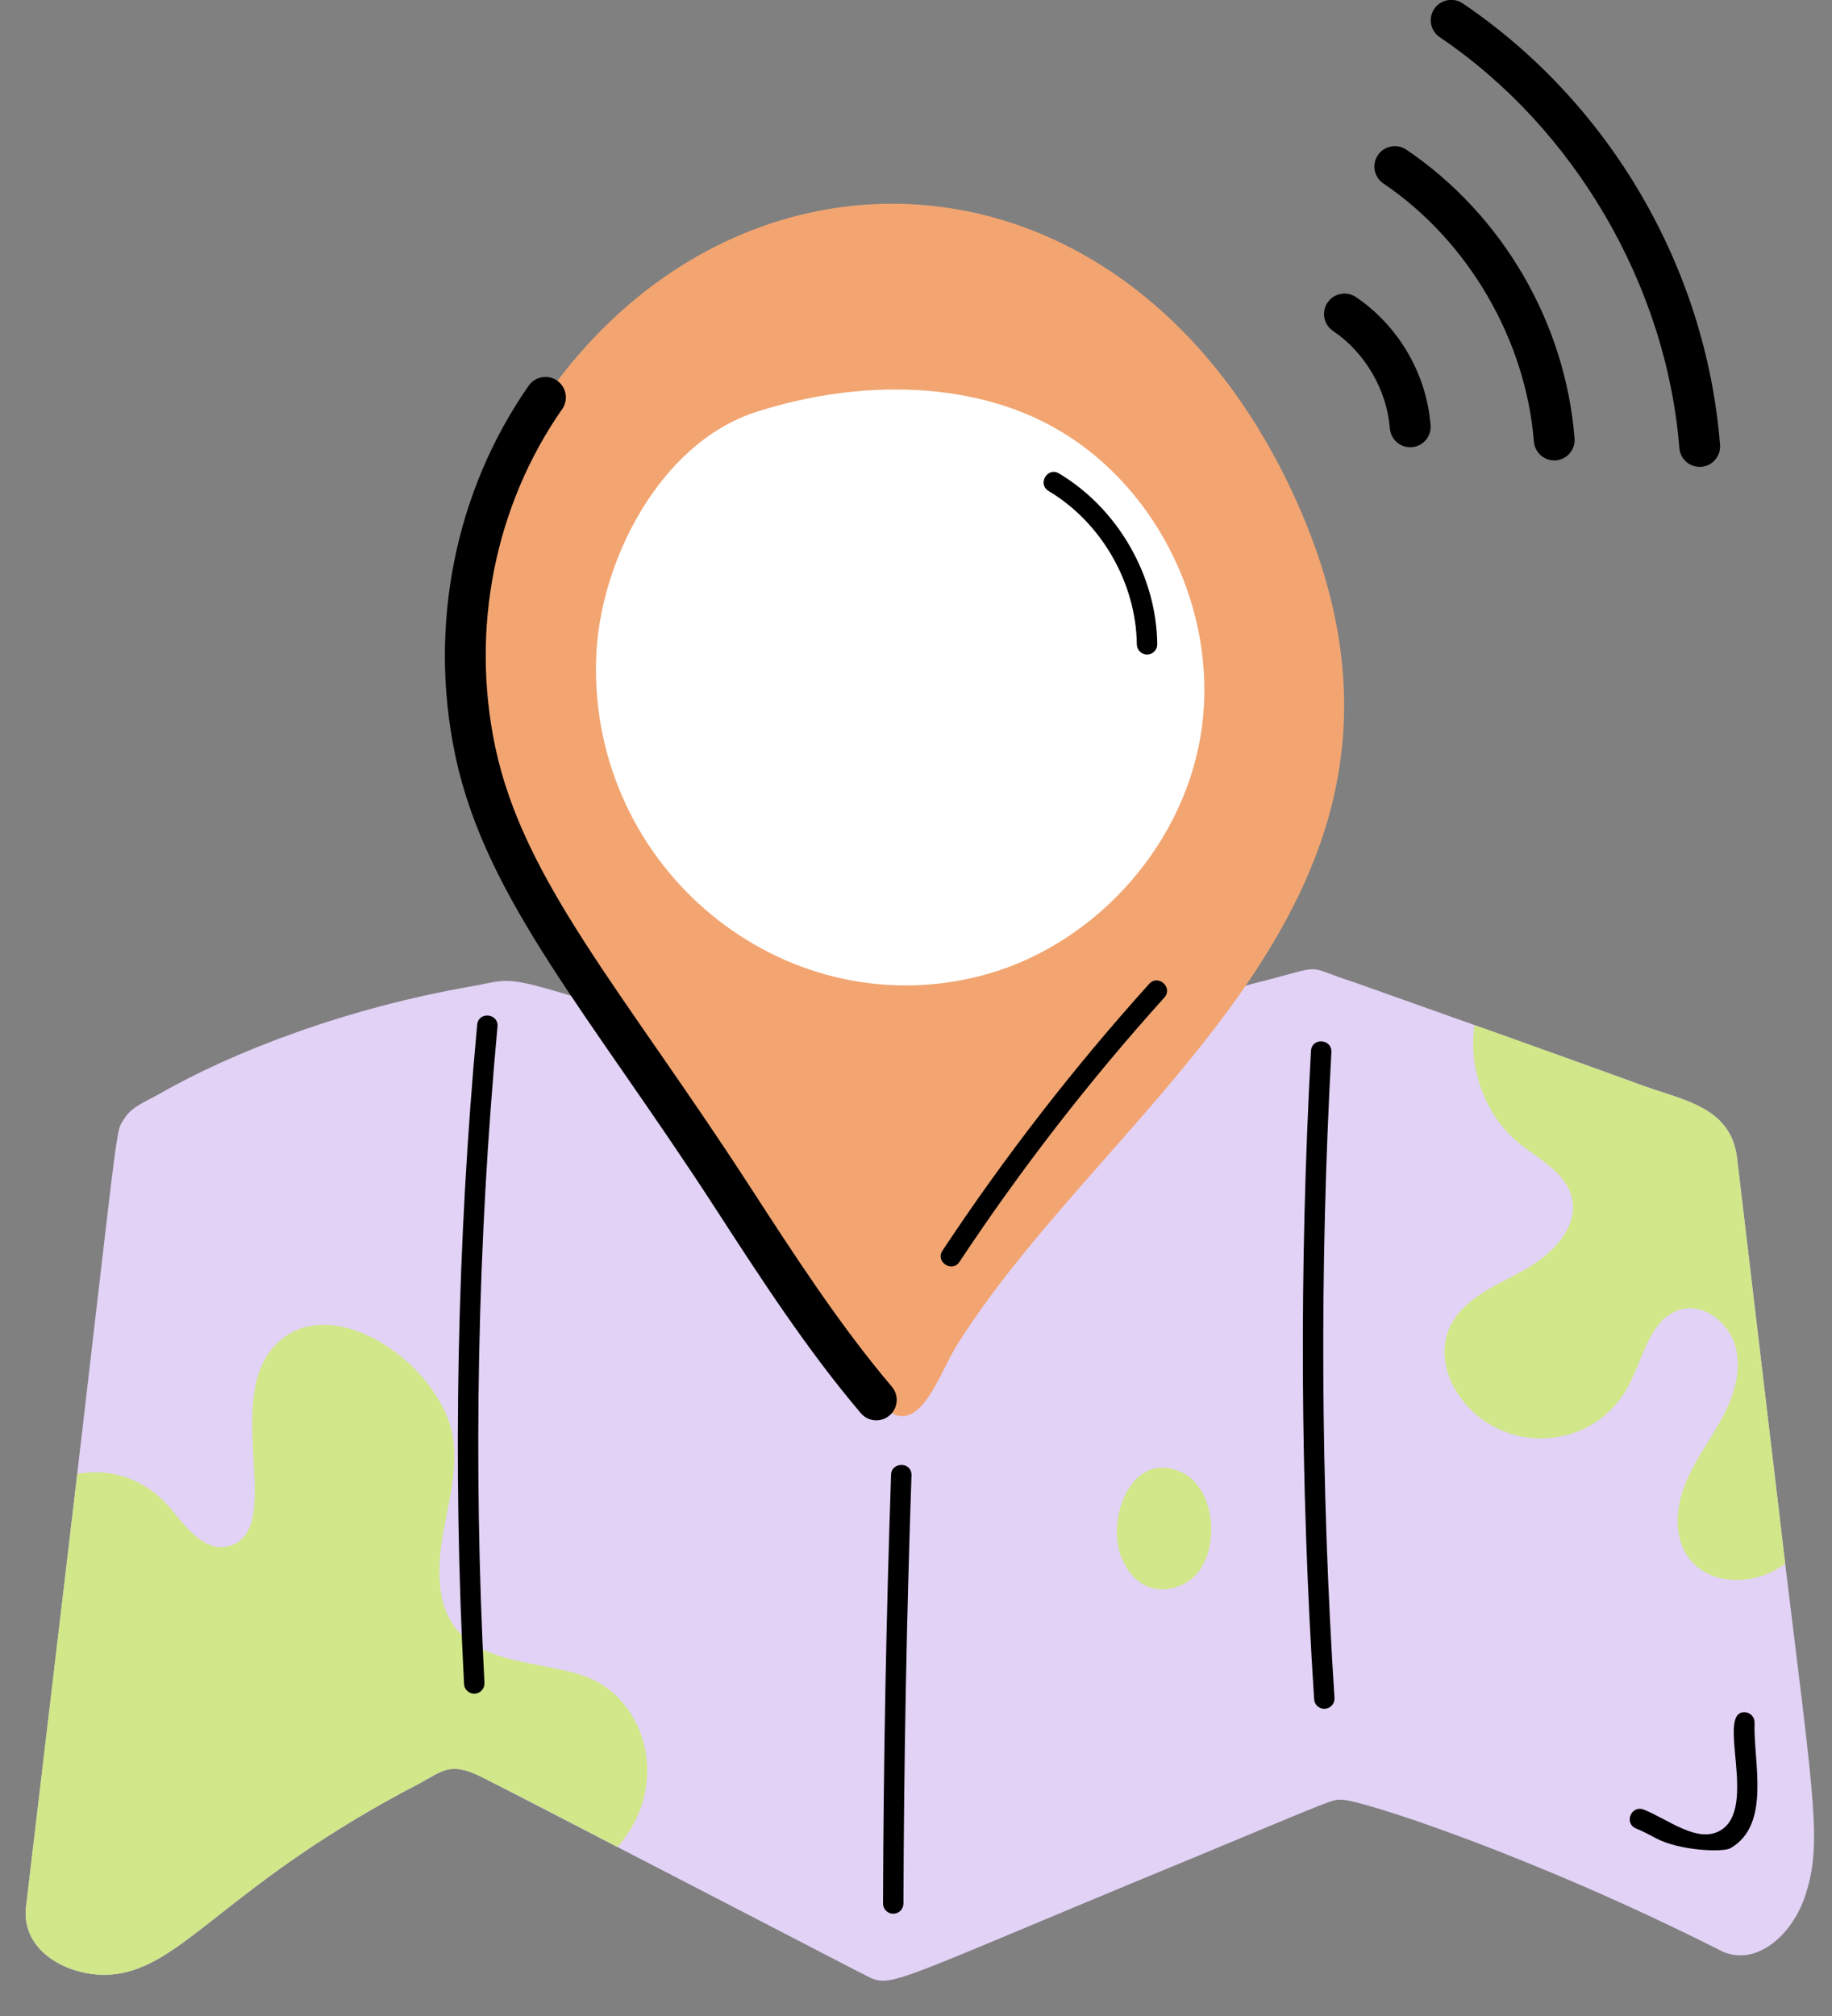 <svg width="50" height="55" viewBox="0 0 50 55" fill="none" xmlns="http://www.w3.org/2000/svg">
<rect x="0" y="0" width="50" height="55" fill="#808080" stroke="none"/>
<g id="Location_Tracking">
<g id="Group">
<g id="Group_2">
<path id="Vector" d="M49.279 51.689C48.911 52.833 47.889 53.675 46.972 53.221C41.829 50.62 37.109 49.084 36.61 49.099C36.336 49.106 36.569 49.018 32.563 50.687C23.519 54.412 24.43 54.267 23.44 53.798C23.414 53.784 13.839 48.827 13.21 48.513C12.298 48.042 12.094 48.307 11.451 48.654C6.186 51.388 5.017 53.674 3.084 53.864C2.025 53.977 0.559 53.325 0.711 52.011C3.408 29.458 3.082 31.051 3.396 30.511C3.585 30.199 4.02 30.029 4.322 29.859C6.388 28.671 9.495 27.493 12.87 26.909C14.627 26.593 12.906 26.451 25.104 30.067C25.132 30.076 25.246 30 25.274 29.991C25.425 29.89 28.036 28.717 31.136 27.741C32.148 27.419 33.178 27.117 34.209 26.833C36.314 26.307 35.472 26.325 36.979 26.805C37.057 26.833 42.315 28.696 44.826 29.613C45.904 30.01 47.237 30.189 47.407 31.579C47.842 35.276 48.287 38.963 48.721 42.651C49.521 49.22 49.724 50.298 49.279 51.689Z" fill="#E2D2F6"/>
</g>
<g id="Group_3">
<path id="Vector_2" d="M24.379 52.21C24.225 52.21 24.1 52.085 24.1 51.931C24.113 48.036 24.187 44.099 24.32 40.231C24.333 39.874 24.89 39.876 24.877 40.251C24.744 44.113 24.67 48.044 24.657 51.933C24.657 52.086 24.532 52.21 24.379 52.21Z" fill="black"/>
</g>
<g id="Group_4">
<path id="Vector_3" d="M36.144 46.619C35.998 46.619 35.875 46.506 35.866 46.359C35.486 40.495 35.458 34.544 35.78 28.673C35.802 28.295 36.355 28.34 36.337 28.703C36.015 34.553 36.044 40.48 36.421 46.322C36.432 46.477 36.316 46.608 36.162 46.618C36.156 46.619 36.149 46.619 36.144 46.619Z" fill="black"/>
</g>
<g id="Group_5">
<path id="Vector_4" d="M12.973 20.499C12.268 17.165 12.928 13.649 14.886 10.841C20.208 3.211 30.678 3.669 35.246 13.372C40.37 24.256 30.497 29.785 26.141 36.657C25.569 37.56 25.032 39.505 23.918 38.193C21.806 35.705 20.12 32.747 18.265 30.053C16.308 27.21 13.694 23.916 12.973 20.499Z" fill="#F2A571"/>
</g>
<g id="Group_6">
<path id="Vector_5" d="M23.493 38.553C22.028 36.828 20.76 34.872 19.534 32.981C16.101 27.685 13.258 24.543 12.427 20.614C11.683 17.091 12.413 13.412 14.429 10.522C14.607 10.268 14.955 10.209 15.205 10.384C15.458 10.56 15.52 10.907 15.344 11.16C13.502 13.799 12.836 17.16 13.518 20.384C14.293 24.051 17.037 27.079 20.469 32.375C21.677 34.237 22.925 36.163 24.341 37.832C24.541 38.066 24.512 38.418 24.277 38.617C24.044 38.816 23.692 38.788 23.493 38.553Z" fill="black"/>
</g>
<g id="Group_7">
<path id="Vector_6" d="M16.269 17.975C16.095 23.701 21.357 27.979 26.715 26.636C29.762 25.872 32.239 23.195 32.764 20.098C33.29 17 31.834 13.656 29.209 11.93C26.735 10.303 23.39 10.352 20.637 11.239C17.986 12.093 16.348 15.362 16.269 17.975Z" fill="white"/>
</g>
<g id="Group_8">
<path id="Vector_7" d="M25.724 34.117C27.416 31.563 29.313 29.115 31.363 26.843C31.612 26.567 32.023 26.944 31.777 27.216C29.745 29.468 27.865 31.893 26.187 34.425C25.985 34.733 25.519 34.423 25.724 34.117Z" fill="black"/>
</g>
<g id="Group_9">
<path id="Vector_8" d="M31.306 17.857C31.154 17.857 31.03 17.735 31.027 17.582C31.007 15.902 30.062 14.258 28.62 13.396C28.303 13.207 28.59 12.725 28.905 12.918C30.511 13.877 31.562 15.705 31.585 17.575C31.587 17.729 31.464 17.855 31.309 17.857C31.308 17.857 31.307 17.857 31.306 17.857Z" fill="black"/>
</g>
<g id="Group_10">
<path id="Vector_9" d="M16.85 50.394C16.69 50.298 14.256 49.035 13.21 48.513C12.298 48.042 12.094 48.306 11.451 48.654C6.186 51.388 5.017 53.674 3.084 53.864C2.025 53.977 0.559 53.325 0.711 52.011C0.775 51.472 1.79 42.877 2.11 40.211C2.961 40.06 3.859 40.287 4.578 41.062C4.898 41.407 5.518 42.448 6.317 42.159C7.873 41.584 5.809 37.704 7.877 36.401C9.413 35.451 11.937 37.286 12.331 39.058C12.529 39.994 12.245 40.949 12.085 41.885C11.393 45.912 14.73 45.028 16.301 45.884C17.694 46.645 18.255 48.783 16.85 50.394Z" fill="#D1E789"/>
</g>
<g id="Group_11">
<path id="Vector_10" d="M48.721 42.651C48.684 42.688 48.646 42.717 48.599 42.745C47.833 43.256 46.66 43.256 46.103 42.518C45.687 41.97 45.724 41.195 45.97 40.552C46.207 39.909 46.632 39.36 46.963 38.755C47.294 38.16 47.54 37.46 47.379 36.798C47.228 36.127 46.547 35.55 45.885 35.72C45.034 35.947 44.855 37.044 44.439 37.819C43.499 39.595 40.948 39.753 39.796 38.037C39.465 37.545 39.314 36.902 39.513 36.344C39.806 35.503 40.732 35.115 41.508 34.699C42.292 34.283 43.105 33.527 42.898 32.666C42.727 31.976 41.99 31.627 41.441 31.173C40.524 30.416 40.071 29.14 40.241 27.968C40.776 28.146 44.715 29.572 44.826 29.613C45.904 30.01 47.237 30.189 47.407 31.579C47.842 35.276 48.287 38.963 48.721 42.651Z" fill="#D1E789"/>
</g>
<g id="Group_12">
<path id="Vector_11" d="M12.943 46.207C12.796 46.207 12.672 46.091 12.665 45.942C12.352 39.963 12.473 33.912 13.023 27.957C13.057 27.588 13.611 27.642 13.578 28.008C13.03 33.936 12.911 39.96 13.222 45.914C13.229 46.068 13.112 46.198 12.957 46.207C12.953 46.207 12.948 46.207 12.943 46.207Z" fill="black"/>
</g>
<g id="Group_13">
<path id="Vector_12" d="M30.593 42.456C30.725 42.79 30.946 43.107 31.271 43.261C31.659 43.444 32.141 43.356 32.487 43.101C33.322 42.487 33.248 40.598 32.219 40.153C30.842 39.559 30.206 41.477 30.593 42.456Z" fill="#D1E789"/>
</g>
<g id="Group_14">
<path id="Vector_13" d="M45.188 50.147C45.013 50.053 44.839 49.959 44.655 49.886C44.316 49.749 44.514 49.238 44.861 49.368C45.536 49.639 46.33 50.299 46.95 49.94C47.995 49.337 46.826 46.712 47.608 46.712H47.617C47.771 46.717 47.892 46.846 47.886 46.999C47.85 48.069 48.346 49.778 47.228 50.423C47.029 50.538 45.835 50.495 45.188 50.147Z" fill="black"/>
</g>
<g id="Group_15">
<path id="Vector_14" d="M37.934 11.689C37.85 10.637 37.256 9.618 36.381 9.028C36.127 8.856 36.059 8.51 36.232 8.254C36.405 7.999 36.752 7.934 37.006 8.104C38.171 8.892 38.934 10.199 39.044 11.601C39.069 11.907 38.84 12.176 38.533 12.2C38.222 12.224 37.958 11.992 37.934 11.689Z" fill="black"/>
</g>
<g id="Group_16">
<path id="Vector_15" d="M41.864 12.048C41.642 9.266 40.069 6.567 37.755 5.005C37.501 4.833 37.433 4.486 37.606 4.232C37.779 3.976 38.126 3.912 38.38 4.081C41.006 5.856 42.723 8.801 42.974 11.96C42.999 12.267 42.77 12.535 42.464 12.559C42.143 12.582 41.888 12.344 41.864 12.048Z" fill="black"/>
</g>
<g id="Group_17">
<path id="Vector_16" d="M45.834 12.224C45.481 7.796 42.977 3.501 39.294 1.015C39.039 0.842 38.972 0.496 39.145 0.241C39.319 -0.014 39.664 -0.079 39.919 0.091C43.934 2.803 46.561 7.306 46.944 12.136C46.969 12.443 46.739 12.711 46.434 12.736C46.113 12.758 45.857 12.52 45.834 12.224Z" fill="black"/>
</g>
</g>
</g>
</svg>
